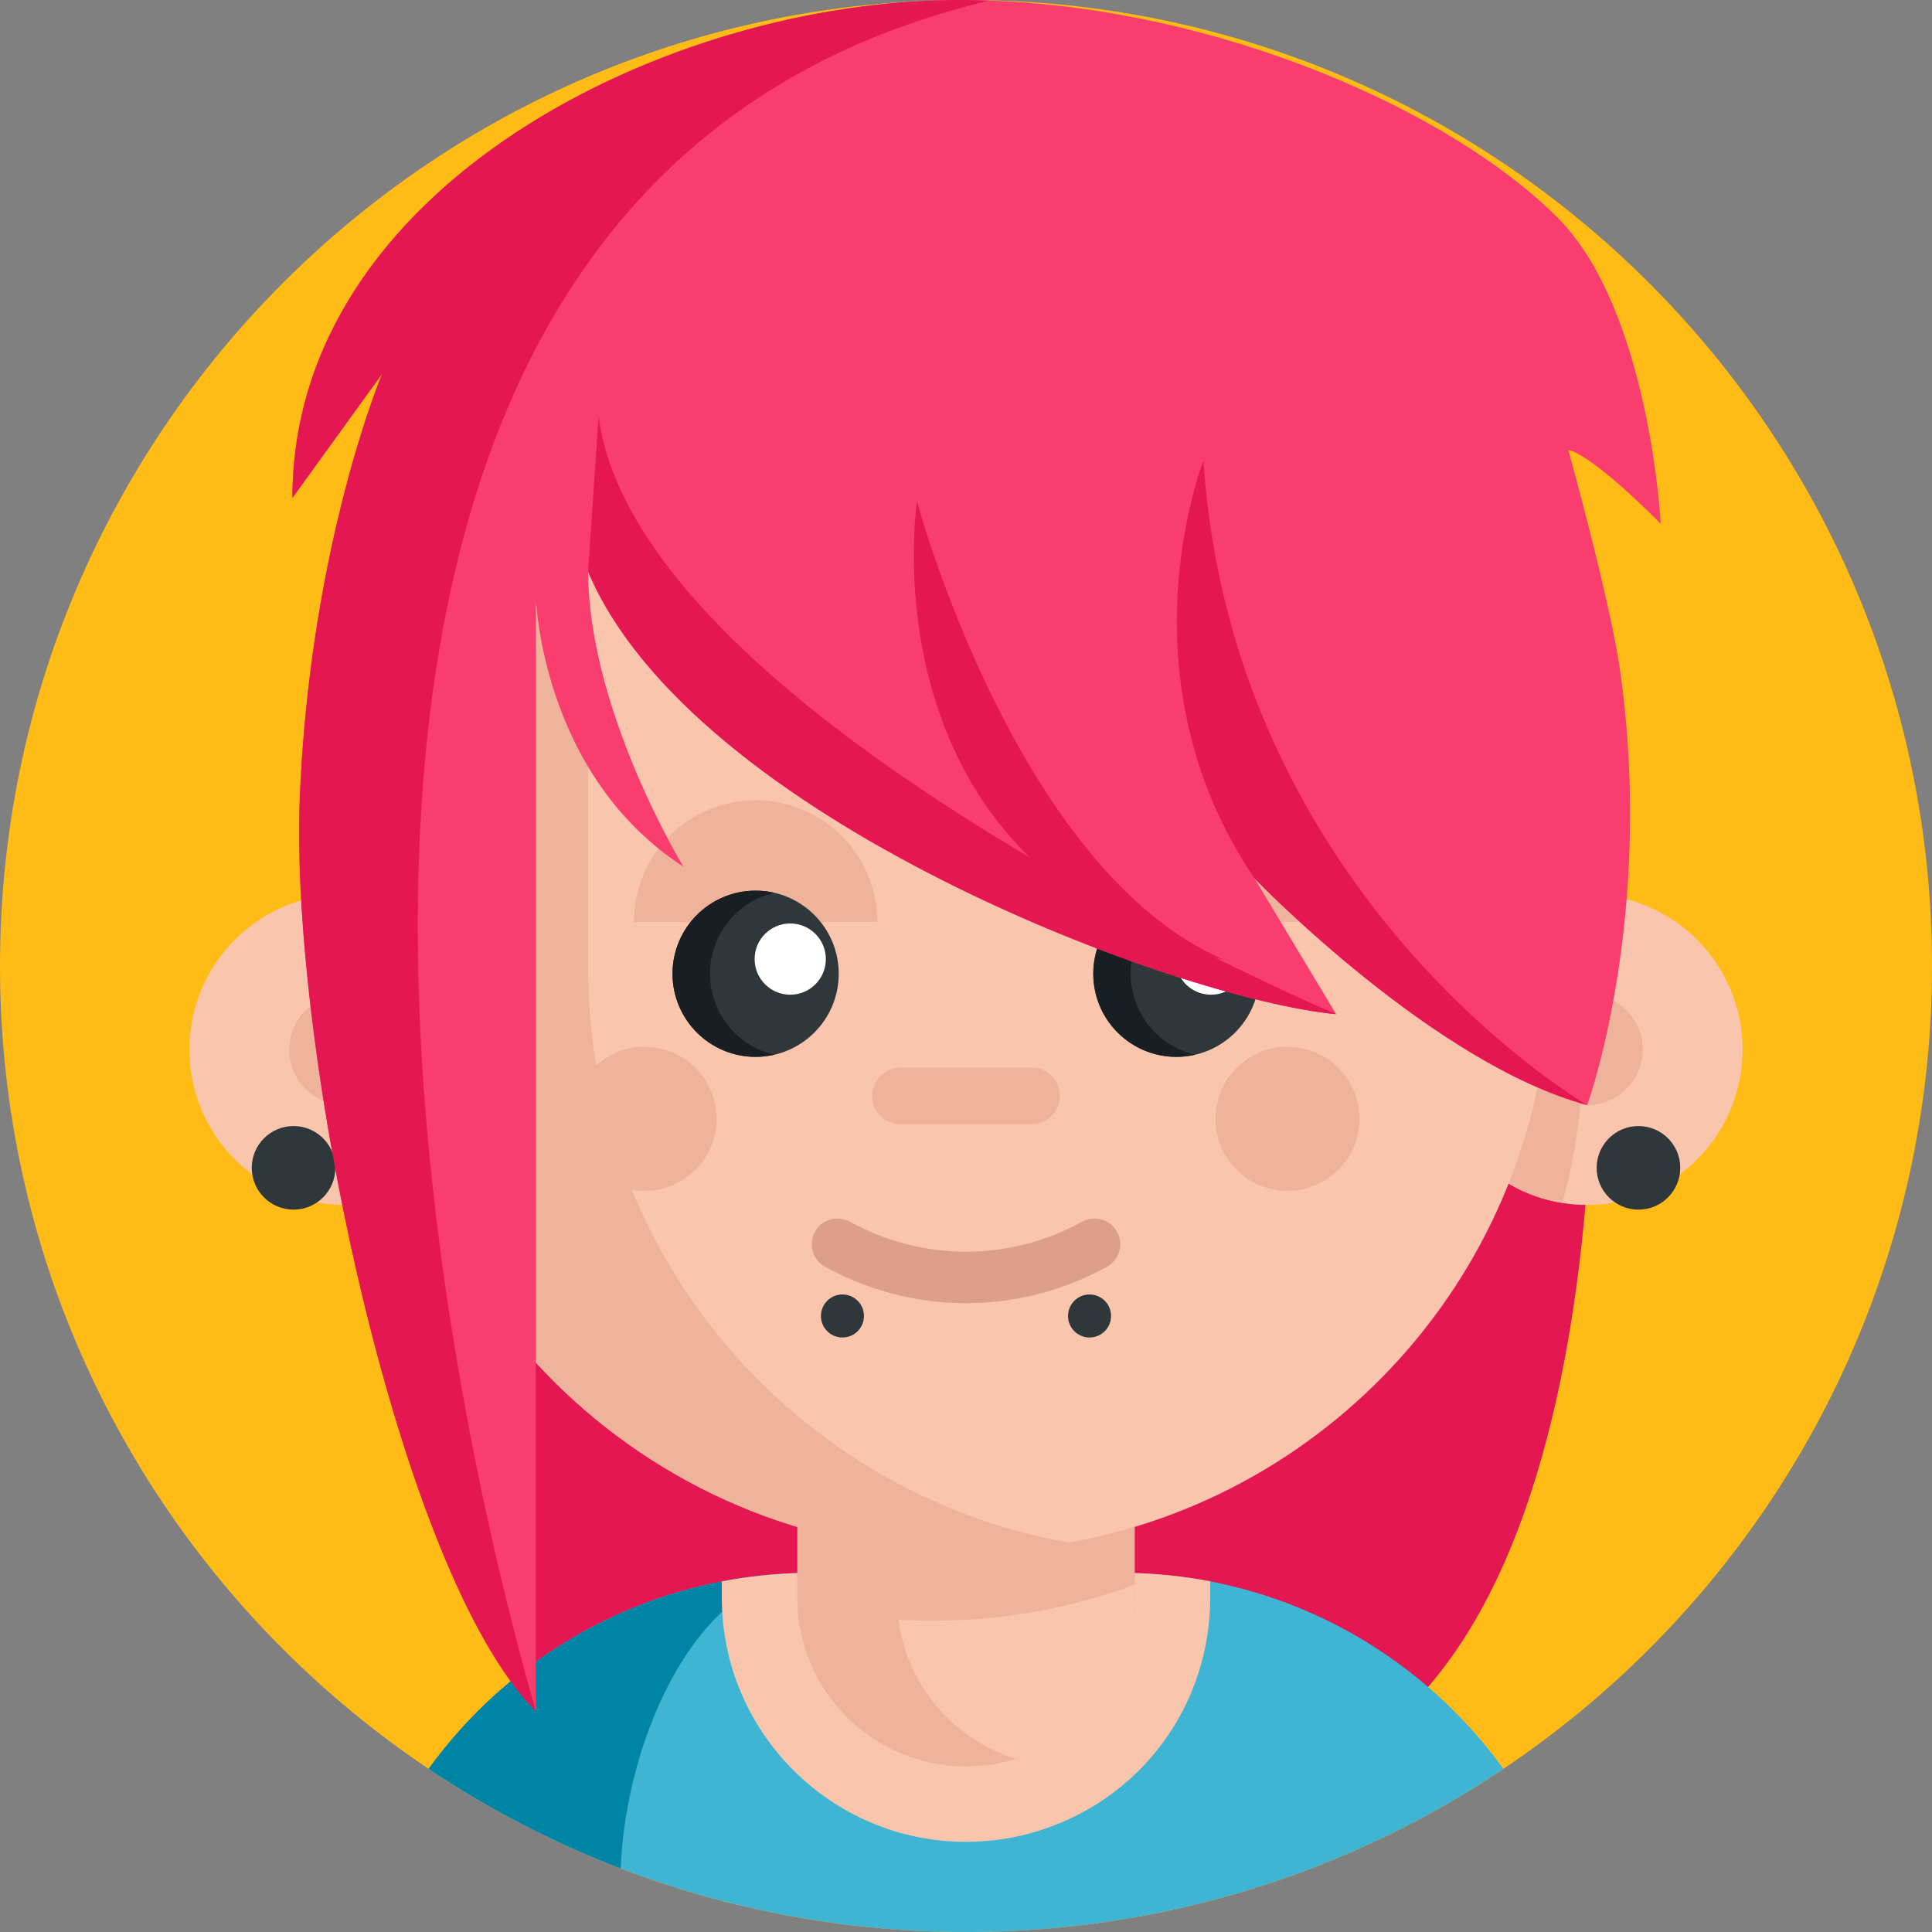 <svg height="512pt" viewBox="0 0 512 512" width="512pt" xmlns="http://www.w3.org/2000/svg"><rect x="0" y="0" width="512" height="512" fill="#808080" stroke="none"/><path d="m512 256c0 141.387-114.613 256-256 256s-256-114.613-256-256 114.613-256 256-256 256 114.613 256 256zm0 0" fill="#ffbb16"/><path d="m149.832 471.082-19.547-58.641v-183.746h290.344s17.684 192.188-65.551 237.5" fill="#e41753"/><path d="m398.414 468.762c-12.34 8.277-25.438 15.52-39.18 21.566-10.648 4.703-21.68 8.703-33.031 11.922-22.297 6.352-45.848 9.75-70.199 9.75-24.34 0-47.891-3.398-70.199-9.738-7.238-2.062-14.359-4.441-21.328-7.121-.43-.16-.863-.32-1.293-.492-3.508-1.359-6.98-2.809-10.41-4.32-13.738-6.059-26.84-13.289-39.188-21.578 10.391-14.371 23.758-26.43 39.188-35.32 10.203-5.871 21.301-10.34 33.031-13.148 1.809-.441 3.641-.84 5.48-1.191 3.469-.68 7-1.199 10.57-1.57 1.031-.109 2.051-.211 3.09-.289 3.379-.281 6.801-.422 10.258-.422h81.594c4.52 0 8.969.242 13.348.703 3.57.367 7.09.898 10.57 1.559 1.391.27 2.77.559 4.141.871.449.117.91.207 1.348.328 11.742 2.82 22.832 7.289 33.031 13.16 15.43 8.898 28.789 20.961 39.18 35.332zm0 0" fill="#40b4d3"/><path d="m215.203 416.809c-29.359 0-49.258 42.43-50.727 78.332-.43-.16-.863-.32-1.293-.492-3.508-1.359-6.98-2.809-10.41-4.32-13.738-6.059-26.84-13.289-39.188-21.578 10.391-14.371 23.758-26.43 39.188-35.32 10.203-5.871 21.301-10.34 33.031-13.148 1.809-.441 3.641-.84 5.48-1.191 3.469-.68 7-1.199 10.57-1.57 1.031-.109 2.051-.211 3.09-.289 3.379-.281 6.801-.422 10.258-.422zm0 0" fill="#0084a6"/><path d="m320.715 419.07v4.34c0 28.539-18.32 53.379-45.59 61.809-6.172 1.922-12.609 2.891-19.129 2.891-35.68 0-64.711-29.031-64.711-64.699v-4.32c3.469-.68 7-1.199 10.57-1.57 1.031-.109 2.051-.211 3.09-.289 3.379-.281 6.801-.422 10.258-.422h81.594c4.52 0 8.969.242 13.348.703 3.57.367 7.09.898 10.57 1.559zm0 0" fill="#f9c5ac"/><path d="m300.711 368.539v54.867c0 20.09-13.246 37.066-31.488 42.707-4.176 1.297-8.629 1.996-13.23 1.996-24.691 0-44.703-20.012-44.703-44.703v-54.867zm0 0" fill="#efb29a"/><path d="m300.711 419.934v3.473c0 20.09-13.246 37.066-31.488 42.707-16.461-5.059-28.836-19.371-31.125-36.883 2.988.184 5.992.273 9.008.273 8.461 0 16.75-.672 24.832-1.996 9.949-1.602 19.566-4.16 28.773-7.574zm0 0" fill="#f9c5ac"/><path d="m132.547 278.152c0 20.496-14.977 37.492-34.582 40.648-2.141.344-4.348.527-6.594.527-22.746 0-41.176-18.43-41.176-41.176s18.43-41.176 41.176-41.176c2.246 0 4.453.18 6.594.527 19.609 3.156 34.582 20.152 34.582 40.648zm0 0" fill="#f9c5ac"/><path d="m132.547 278.152c0 20.496-14.977 37.492-34.582 40.648-3.562-12.953-5.461-26.582-5.461-40.648s1.898-27.695 5.461-40.645c19.609 3.152 34.582 20.148 34.582 40.645zm0 0" fill="#efb29a"/><path d="m106.086 278.152c0 8.129-6.586 14.715-14.715 14.715s-14.715-6.586-14.715-14.715c0-8.125 6.586-14.715 14.715-14.715s14.715 6.59 14.715 14.715zm0 0" fill="#efb29a"/><path d="m379.453 278.152c0 20.496 14.977 37.492 34.582 40.648 2.141.344 4.348.527 6.594.527 22.746 0 41.176-18.43 41.176-41.176s-18.43-41.176-41.176-41.176c-2.246 0-4.453.18-6.594.527-19.609 3.156-34.582 20.152-34.582 40.648zm0 0" fill="#f9c5ac"/><path d="m379.453 278.152c0 20.496 14.977 37.492 34.582 40.648 3.562-12.953 5.461-26.582 5.461-40.648s-1.898-27.695-5.461-40.645c-19.609 3.152-34.582 20.148-34.582 40.645zm0 0" fill="#efb29a"/><path d="m435.344 278.152c0 8.129-6.586 14.715-14.715 14.715s-14.715-6.586-14.715-14.715c0-8.125 6.586-14.715 14.715-14.715s14.715 6.59 14.715 14.715zm0 0" fill="#efb29a"/><path d="m410.699 256.512c0 76.984-56.238 140.848-129.871 152.703-8.078 1.328-16.367 2-24.828 2-85.445 0-154.699-69.258-154.699-154.703v-157.5h309.402v157.5zm0 0" fill="#f9c5ac"/><path d="m283.25 408.809c-.801.141-1.609.281-2.422.41-8.078 1.32-16.367 1.992-24.828 1.992-85.441 0-154.699-69.25-154.699-154.699v-157.5h54.547v157.5c0 76.137 54.98 139.41 127.402 152.297zm0 0" fill="#efb29a"/><path d="m360.27 296.496c0 10.539-8.543 19.082-19.082 19.082s-19.082-8.543-19.082-19.082c0-10.539 8.543-19.082 19.082-19.082s19.082 8.543 19.082 19.082zm0 0" fill="#efb29a"/><path d="m189.895 296.496c0 10.539-8.543 19.082-19.082 19.082s-19.082-8.543-19.082-19.082c0-10.539 8.543-19.082 19.082-19.082s19.082 8.543 19.082 19.082zm0 0" fill="#efb29a"/><path d="m273.383 297.922h-34.758c-4.141 0-7.496-3.355-7.496-7.496s3.355-7.496 7.496-7.496h34.758c4.141 0 7.496 3.355 7.496 7.496s-3.355 7.496-7.496 7.496zm0 0" fill="#efb29a"/><path d="m256.004 345.352c-12.828 0-25.656-3.215-37.348-9.641-3.297-1.812-4.504-5.957-2.688-9.258 1.812-3.297 5.957-4.5 9.254-2.688 19.273 10.598 42.293 10.598 61.566 0 3.297-1.812 7.441-.609 9.254 2.688 1.812 3.301.609 7.445-2.688 9.258-11.695 6.426-24.523 9.641-37.352 9.641zm0 0" fill="#dd9f8a"/><path d="m343.996 244.328c0-17.809-14.434-32.242-32.242-32.242-17.805 0-32.242 14.434-32.242 32.242" fill="#efb29a"/><path d="m333.777 258.055c0 12.164-9.859 22.023-22.023 22.023-12.16 0-22.023-9.859-22.023-22.023 0-12.164 9.863-22.023 22.023-22.023 12.164 0 22.023 9.859 22.023 22.023zm0 0" fill="#2f373b"/><path d="m330.371 254.168c0 5.211-4.227 9.438-9.438 9.438-5.211 0-9.438-4.227-9.438-9.438 0-5.211 4.227-9.438 9.438-9.438 5.211 0 9.438 4.227 9.438 9.438zm0 0" fill="#fff"/><path d="m232.488 244.328c0-17.809-14.438-32.242-32.246-32.242-17.805 0-32.242 14.434-32.242 32.242" fill="#efb29a"/><path d="m222.27 258.055c0 12.164-9.863 22.023-22.023 22.023-12.164 0-22.023-9.859-22.023-22.023 0-12.164 9.859-22.023 22.023-22.023 12.16 0 22.023 9.859 22.023 22.023zm0 0" fill="#2f373b"/><path d="m205.211 279.512c-1.598.379-3.258.566-4.969.566-12.16 0-22.02-9.859-22.02-22.027 0-12.16 9.859-22.02 22.02-22.02 1.711 0 3.371.199 4.969.57-9.777 2.25-17.059 11-17.059 21.449 0 10.461 7.281 19.211 17.059 21.461zm0 0" fill="#181e21"/><path d="m316.723 279.512c-1.602.379-3.262.566-4.969.566-12.16 0-22.023-9.859-22.023-22.027 0-12.16 9.863-22.02 22.023-22.02 1.707 0 3.367.199 4.969.57-9.781 2.25-17.062 11-17.062 21.449 0 10.461 7.281 19.211 17.062 21.461zm0 0" fill="#181e21"/><path d="m218.859 254.168c0 5.211-4.223 9.438-9.438 9.438-5.211 0-9.438-4.227-9.438-9.438 0-5.211 4.227-9.438 9.438-9.438 5.215 0 9.438 4.227 9.438 9.438zm0 0" fill="#fff"/><path d="m429.359 177.871c9.203 65.57-8.727 115-8.727 115s-.012 0-.023-.012c-40.348-10.918-86.699-58.57-88.137-60.051l21.629 35.961c-42.031-3.91-170.68-51.949-198.25-117.289.148 37.141 25.258 78.191 25.258 78.191-37.758-24.492-39.098-71.352-39.098-71.352v295.168c-36.16-36.16-65.359-175.34-62.551-242.387 2.809-67.051 21.84-112.09 21.84-112.09l-23.801 32.918c0-82.102 98.723-131.93 176.852-131.93 2.629 0 5.27.051 7.91.148h.02c60.898 2.18 121.949 28.992 150.461 57.5 24.438 24.441 27.367 81.133 27.367 81.133-19.469-19.473-24.438-19.512-24.477-19.512 0 0 11.117 40.031 13.727 58.602zm0 0" fill="#f93d6e"/><path d="m228.961 348.746c0 3.152-2.555 5.703-5.703 5.703-3.148 0-5.699-2.551-5.699-5.703 0-3.148 2.551-5.699 5.699-5.699 3.148 0 5.703 2.551 5.703 5.699zm0 0" fill="#2f373b"/><path d="m294.441 348.746c0 3.152-2.551 5.703-5.699 5.703-3.148 0-5.703-2.551-5.703-5.703 0-3.148 2.555-5.699 5.703-5.699 3.148 0 5.699 2.551 5.699 5.699zm0 0" fill="#2f373b"/><path d="m445.285 309.488c0 6.121-4.961 11.078-11.078 11.078-6.117 0-11.074-4.957-11.074-11.078 0-6.117 4.957-11.074 11.074-11.074 6.117 0 11.078 4.957 11.078 11.074zm0 0" fill="#2f373b"/><path d="m88.867 309.488c0 6.121-4.957 11.078-11.074 11.078-6.117 0-11.078-4.957-11.078-11.078 0-6.117 4.961-11.074 11.078-11.074 6.117 0 11.074 4.957 11.074 11.074zm0 0" fill="#2f373b"/><g fill="#e41753"><path d="m142.012 453.488c-36.16-36.16-65.359-175.34-62.551-242.387 2.809-67.051 21.84-112.09 21.84-112.09l-23.801 32.918c0-82.102 98.723-131.93 176.852-131.93 2.629 0 5.27.051 7.91.148-231.609 54.891-131.98 412.293-120.25 453.34zm0 0"/><path d="m354.102 268.77c-42.031-3.91-170.68-51.949-198.25-117.289l2.777-41.047c10.75 80.137 195.473 158.336 195.473 158.336zm0 0"/><path d="m420.609 292.859c-40.348-10.918-86.699-58.57-88.137-60.051-36.293-53.547-13.551-110.648-13.551-110.648 7.75 115.398 100.25 169.859 101.688 170.699zm0 0"/><path d="m324.348 254.355c-55.105-23.801-81.34-121.445-81.34-121.445s-14.941 97.645 81.34 121.445zm0 0"/></g></svg>